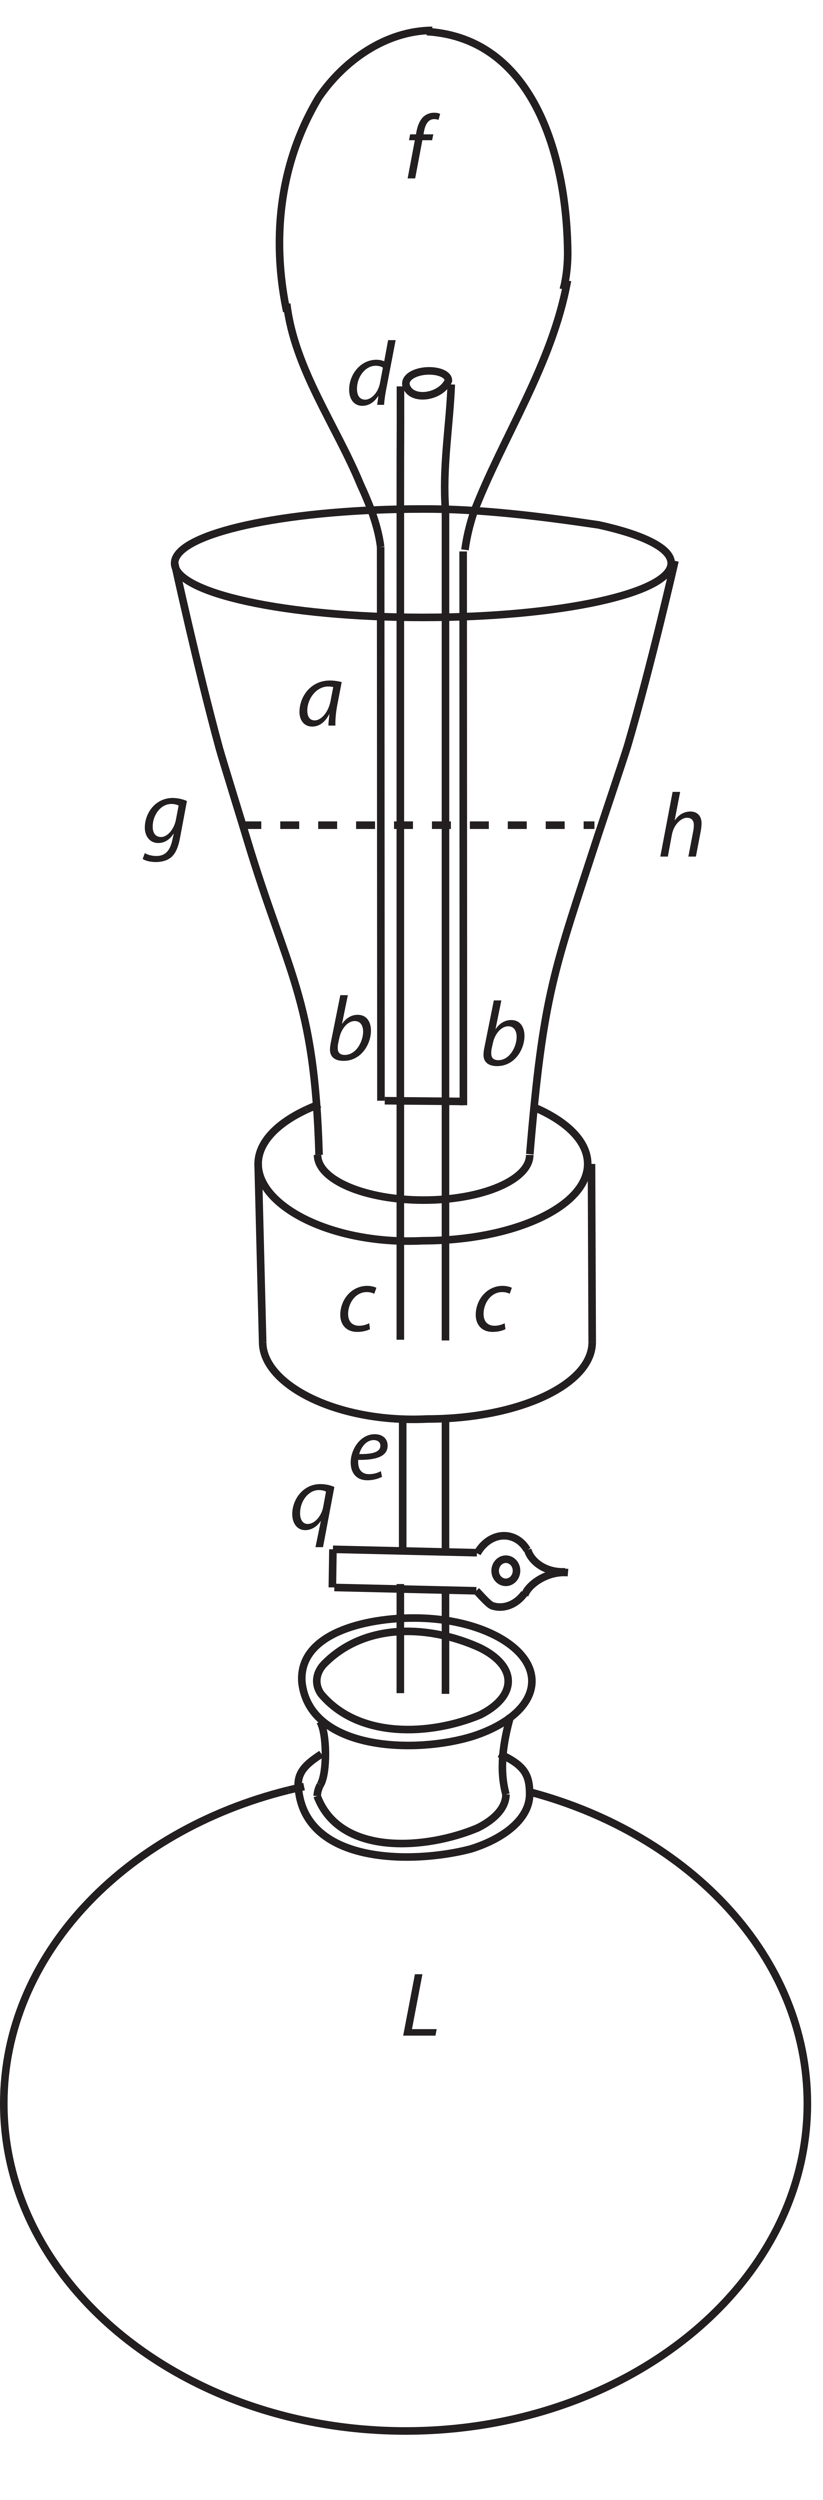 <?xml version="1.0" encoding="UTF-8"?>
<svg xmlns="http://www.w3.org/2000/svg" xmlns:xlink="http://www.w3.org/1999/xlink" width="216.375pt" height="656.926pt" viewBox="0 0 216.375 656.926" version="1.2">
<defs>
<g>
<symbol overflow="visible" id="glyph0-0">
<path style="stroke:none;" d=""/>
</symbol>
<symbol overflow="visible" id="glyph0-1">
<path style="stroke:none;" d="M 0.734 0 L 9.219 0 L 9.547 -1.719 L 3.047 -1.719 L 5.797 -16.141 L 3.812 -16.141 Z "/>
</symbol>
<symbol overflow="visible" id="glyph0-2">
<path style="stroke:none;" d="M 8.859 4.734 L 11.844 -11.078 C 11.016 -11.469 9.672 -11.844 8.141 -11.844 C 3.641 -11.844 0.766 -7.828 0.766 -3.953 C 0.766 -1.672 1.922 0.266 4.219 0.266 C 5.672 0.266 7.25 -0.578 8.234 -2.109 L 8.281 -2.109 L 6.875 4.734 Z M 8.906 -5.844 C 8.453 -3.469 6.703 -1.359 4.828 -1.359 C 3.609 -1.359 2.828 -2.391 2.828 -4.188 C 2.828 -7.438 5.078 -10.266 7.734 -10.266 C 8.594 -10.266 9.281 -10.078 9.641 -9.859 Z "/>
</symbol>
<symbol overflow="visible" id="glyph0-3">
<path style="stroke:none;" d="M 10.219 0 C 10.172 -1.297 10.312 -3.344 10.703 -5.359 L 11.875 -11.422 C 11.078 -11.656 9.859 -11.844 8.766 -11.844 C 3.734 -11.844 0.766 -7.609 0.766 -3.562 C 0.766 -1.359 2.031 0.266 4.094 0.266 C 5.719 0.266 7.328 -0.578 8.594 -2.984 L 8.641 -2.984 C 8.5 -1.797 8.375 -0.688 8.375 0 Z M 8.969 -6.609 C 8.422 -3.516 6.469 -1.359 4.781 -1.359 C 3.281 -1.359 2.828 -2.641 2.828 -3.922 C 2.828 -7.156 5.297 -10.266 8.281 -10.266 C 8.953 -10.266 9.359 -10.203 9.641 -10.109 Z "/>
</symbol>
<symbol overflow="visible" id="glyph0-4">
<path style="stroke:none;" d="M 3.812 -17 L 1.312 -4.531 C 1.203 -3.969 1.094 -3.281 1.094 -2.703 C 1.094 -0.578 2.641 0.266 4.672 0.266 C 9.312 0.266 11.875 -4.125 11.875 -7.688 C 11.875 -9.75 10.922 -11.844 8.375 -11.844 C 6.828 -11.844 5.344 -11.031 4.312 -9.484 L 4.266 -9.484 L 5.797 -17 Z M 3.547 -5.703 C 4.125 -8.422 5.891 -10.203 7.609 -10.203 C 9.188 -10.203 9.812 -8.875 9.812 -7.438 C 9.812 -4.859 8 -1.297 5 -1.297 C 3.781 -1.297 3.141 -1.891 3.141 -2.984 C 3.109 -3.609 3.188 -4.062 3.281 -4.469 Z "/>
</symbol>
<symbol overflow="visible" id="glyph0-5">
<path style="stroke:none;" d="M 0.234 4.188 C 0.953 4.672 2.297 5 3.703 5 C 5.031 5 6.578 4.719 7.75 3.734 C 8.953 2.688 9.625 1 10.078 -1.453 L 11.875 -11.031 C 10.969 -11.469 9.484 -11.844 8.141 -11.844 C 3.656 -11.844 0.797 -7.969 0.797 -4.016 C 0.797 -1.969 1.984 0 4.328 0 C 5.906 0 7.328 -0.812 8.359 -2.469 L 8.406 -2.469 L 8.016 -0.719 C 7.344 2.422 5.812 3.406 3.859 3.406 C 2.656 3.406 1.484 3.094 0.797 2.641 Z M 8.953 -6.016 C 8.516 -3.734 6.797 -1.578 5.094 -1.578 C 3.328 -1.578 2.844 -3.062 2.875 -4.359 C 2.875 -7.234 4.891 -10.266 7.781 -10.266 C 8.594 -10.266 9.312 -10.047 9.688 -9.859 Z "/>
</symbol>
<symbol overflow="visible" id="glyph0-6">
<path style="stroke:none;" d="M 2.656 0 L 3.734 -5.812 C 4.219 -8.406 6.156 -10.203 7.688 -10.203 C 8.969 -10.203 9.484 -9.359 9.484 -8.312 C 9.484 -7.656 9.406 -7.109 9.328 -6.703 L 8.047 0 L 10.031 0 L 11.328 -6.797 C 11.438 -7.375 11.516 -8.141 11.516 -8.734 C 11.516 -11.062 9.953 -11.844 8.641 -11.844 C 6.891 -11.844 5.484 -10.969 4.5 -9.547 L 4.453 -9.547 L 5.891 -17 L 3.906 -17 L 0.672 0 Z "/>
</symbol>
<symbol overflow="visible" id="glyph0-7">
<path style="stroke:none;" d="M 8.422 -2.016 C 7.828 -1.719 6.938 -1.359 5.75 -1.359 C 3.859 -1.359 2.875 -2.578 2.875 -4.469 C 2.875 -7.234 4.766 -10.203 7.781 -10.203 C 8.641 -10.203 9.281 -9.984 9.75 -9.766 L 10.312 -11.328 C 9.953 -11.531 8.969 -11.844 7.906 -11.844 C 3.734 -11.844 0.812 -8.188 0.812 -4.219 C 0.812 -1.75 2.281 0.266 5.266 0.266 C 6.828 0.266 8.016 -0.141 8.625 -0.453 Z "/>
</symbol>
<symbol overflow="visible" id="glyph0-8">
<path style="stroke:none;" d="M 8.734 -2.125 C 8.016 -1.75 6.984 -1.344 5.625 -1.344 C 4.422 -1.344 3.5 -1.844 3.047 -2.891 C 2.781 -3.516 2.703 -4.594 2.797 -5.094 C 7.078 -5.031 10.516 -5.812 10.516 -8.859 C 10.516 -10.531 9.312 -11.844 7.109 -11.844 C 3.375 -11.844 0.797 -7.906 0.797 -4.406 C 0.797 -1.844 2.125 0.266 5.188 0.266 C 6.75 0.266 8.156 -0.172 9.031 -0.641 Z M 8.594 -8.812 C 8.594 -7.016 6.156 -6.578 3.047 -6.625 C 3.516 -8.453 4.938 -10.297 6.828 -10.297 C 7.875 -10.297 8.594 -9.766 8.594 -8.828 Z "/>
</symbol>
<symbol overflow="visible" id="glyph0-9">
<path style="stroke:none;" d="M 11.016 -17 L 9.984 -11.438 C 9.484 -11.688 8.672 -11.844 7.922 -11.844 C 3.828 -11.844 0.766 -8.062 0.766 -3.953 C 0.766 -1.578 1.984 0.266 4.219 0.266 C 5.891 0.266 7.344 -0.641 8.406 -2.297 L 8.453 -2.297 L 8.141 0 L 9.953 0 C 10.031 -1.125 10.219 -2.469 10.438 -3.656 L 13 -17 Z M 8.875 -5.719 C 8.375 -3.109 6.531 -1.359 5 -1.359 C 3.297 -1.359 2.828 -2.828 2.828 -4.219 C 2.828 -7.297 4.984 -10.266 7.75 -10.266 C 8.594 -10.266 9.266 -10.047 9.641 -9.766 Z "/>
</symbol>
<symbol overflow="visible" id="glyph0-10">
<path style="stroke:none;" d="M 2.938 0 L 4.828 -10.031 L 7.391 -10.031 L 7.703 -11.578 L 5.125 -11.578 L 5.219 -12.141 C 5.547 -14.047 6.312 -15.578 7.906 -15.578 C 8.359 -15.578 8.766 -15.516 9.078 -15.375 L 9.5 -16.953 C 9.219 -17.109 8.719 -17.266 7.906 -17.266 C 6.891 -17.266 5.891 -16.906 5.141 -16.234 C 4.125 -15.297 3.547 -13.812 3.25 -12.203 L 3.156 -11.578 L 1.609 -11.578 L 1.312 -10.031 L 2.844 -10.031 L 0.953 0 Z "/>
</symbol>
</g>
<clipPath id="clip1">
  <path d="M 100 0.91 L 161 0.91 L 161 156 L 100 156 Z "/>
</clipPath>
<clipPath id="clip2">
  <path d="M 62 0.91 L 125 0.91 L 125 155 L 62 155 Z "/>
</clipPath>
<clipPath id="clip3">
  <path d="M 0 459 L 215.75 459 L 215.75 651 L 0 651 Z "/>
</clipPath>
</defs>
<g id="surface1">
<path style="fill:none;stroke-width:2;stroke-linecap:butt;stroke-linejoin:miter;stroke:rgb(13.73%,12.16%,12.549%);stroke-opacity:1;stroke-miterlimit:4;" d="M 105.601 -619.25 C 105.613 -612.003 105.613 -606.001 105.574 -599.474 C 105.57 -596.619 105.57 -593.504 105.57 -590.162 C 105.57 -523.38 105.57 -367.987 105.57 -367.987 " transform="matrix(0.997,0,0,0.997,0,718.923)"/>
<path style="fill:none;stroke-width:2;stroke-linecap:butt;stroke-linejoin:miter;stroke:rgb(13.73%,12.16%,12.549%);stroke-opacity:1;stroke-miterlimit:4;" d="M 118.999 -619.763 C 118.611 -609.002 116.613 -598.001 117.475 -586.742 C 117.475 -583.322 117.475 -579.699 117.475 -575.895 C 117.475 -503.648 117.475 -367.795 117.475 -367.795 " transform="matrix(0.997,0,0,0.997,0,718.923)"/>
<path style="fill:none;stroke-width:2;stroke-linecap:butt;stroke-linejoin:miter;stroke:rgb(13.73%,12.16%,12.549%);stroke-opacity:1;stroke-miterlimit:4;" d="M 118.231 -620.704 C 116.347 -616.665 109.883 -615.532 107.725 -618.267 C 105.566 -621.005 108.794 -623.082 112.426 -623.317 C 115.752 -623.52 118.361 -622.337 118.231 -620.704 Z " transform="matrix(0.997,0,0,0.997,0,718.923)"/>
<path style="fill:none;stroke-width:2;stroke-linecap:butt;stroke-linejoin:miter;stroke:rgb(13.73%,12.16%,12.549%);stroke-opacity:1;stroke-miterlimit:4;" d="M 176.998 -572.651 C 176.998 -564.761 147.683 -558.364 111.525 -558.364 C 75.362 -558.364 46.047 -564.761 46.047 -572.651 C 46.047 -580.047 71.812 -586.131 104.829 -586.864 C 107.031 -586.911 109.264 -586.938 111.525 -586.938 C 126.611 -587.001 142.61 -584.999 157.826 -582.754 C 160.784 -582.108 163.463 -581.399 165.818 -580.639 C 172.877 -578.359 176.998 -575.609 176.998 -572.651 Z " transform="matrix(0.997,0,0,0.997,0,718.923)"/>
<path style="fill:none;stroke-width:2;stroke-linecap:butt;stroke-linejoin:miter;stroke:rgb(13.73%,12.16%,12.549%);stroke-opacity:1;stroke-miterlimit:4;" d="M 46.047 -572.651 C 46.047 -572.651 52.001 -545.271 57.846 -523.831 C 58.508 -521.406 64.353 -502.511 65.094 -500.032 C 75.808 -464.319 82.954 -458.365 84.141 -416.698 " transform="matrix(0.997,0,0,0.997,0,718.923)"/>
<path style="fill:none;stroke-width:2;stroke-linecap:butt;stroke-linejoin:miter;stroke:rgb(13.73%,12.16%,12.549%);stroke-opacity:1;stroke-miterlimit:4;" d="M 177.993 -573.266 C 177.993 -573.266 171.796 -546.02 165.536 -524.634 C 164.827 -522.213 158.48 -503.334 157.677 -500.862 C 146.081 -465.193 143.284 -459.556 139.715 -416.89 " transform="matrix(0.997,0,0,0.997,0,718.923)"/>
<path style="fill:none;stroke-width:2;stroke-linecap:butt;stroke-linejoin:miter;stroke:rgb(13.73%,12.16%,12.549%);stroke-opacity:1;stroke-miterlimit:4;" d="M 139.692 -416.698 C 139.692 -410.124 127.167 -404.792 111.717 -404.792 C 96.262 -404.792 83.737 -410.124 83.737 -416.698 " transform="matrix(0.997,0,0,0.997,0,718.923)"/>
<g clip-path="url(#clip1)" clip-rule="nonzero">
<path style="fill:none;stroke-width:2;stroke-linecap:butt;stroke-linejoin:miter;stroke:rgb(13.73%,12.16%,12.549%);stroke-opacity:1;stroke-miterlimit:4;" d="M 112.555 -712.758 C 141.611 -710.999 149.611 -678.002 149.705 -654.163 C 149.677 -651.065 149.36 -648.001 148.612 -645 C 148.612 -645.999 149.611 -645.999 149.611 -647.002 C 145.611 -625.001 132.613 -606.001 124.891 -585.947 C 123.83 -582.68 123.038 -579.444 122.615 -576.169 " transform="matrix(0.997,0,0,0.997,0,718.923)"/>
</g>
<g clip-path="url(#clip2)" clip-rule="nonzero">
<path style="fill:none;stroke-width:2;stroke-linecap:butt;stroke-linejoin:miter;stroke:rgb(13.73%,12.16%,12.549%);stroke-opacity:1;stroke-miterlimit:4;" d="M 114.012 -713.083 C 101.613 -713.001 90.613 -705.001 84.051 -695.388 C 82.311 -692.489 80.803 -689.519 79.522 -686.495 C 73.113 -671.361 72.279 -654.833 75.612 -639.002 C 75.612 -640.001 75.612 -640.001 75.612 -641 C 77.61 -624.002 88.611 -609.002 95.012 -593.469 C 96.313 -590.64 97.484 -587.879 98.413 -585.14 C 99.341 -582.398 100.034 -579.679 100.375 -576.941 " transform="matrix(0.997,0,0,0.997,0,718.923)"/>
</g>
<path style="fill:none;stroke-width:2;stroke-linecap:butt;stroke-linejoin:miter;stroke:rgb(13.73%,12.16%,12.549%);stroke-opacity:1;stroke-miterlimit:4;" d="M 100.375 -576.941 C 100.375 -576.941 100.457 -430.985 100.457 -430.985 " transform="matrix(0.997,0,0,0.997,0,718.923)"/>
<path style="fill:none;stroke-width:2;stroke-linecap:butt;stroke-linejoin:miter;stroke:rgb(13.73%,12.16%,12.549%);stroke-opacity:1;stroke-miterlimit:4;" d="M 122.133 -575.75 C 122.133 -575.75 122.2 -429.794 122.2 -429.794 " transform="matrix(0.997,0,0,0.997,0,718.923)"/>
<path style="fill:none;stroke-width:2;stroke-linecap:butt;stroke-linejoin:miter;stroke:rgb(13.73%,12.16%,12.549%);stroke-opacity:1;stroke-miterlimit:4;" d="M 101.456 -430.985 C 101.456 -430.985 122.2 -430.793 122.2 -430.793 " transform="matrix(0.997,0,0,0.997,0,718.923)"/>
<path style="fill:none;stroke-width:2;stroke-linecap:butt;stroke-linejoin:miter;stroke:rgb(13.73%,12.16%,12.549%);stroke-opacity:1;stroke-dasharray:5;stroke-miterlimit:1;" d="M 63.903 -503.604 C 63.903 -503.604 156.76 -503.604 156.76 -503.604 " transform="matrix(0.997,0,0,0.997,0,718.923)"/>
<path style="fill:none;stroke-width:2;stroke-linecap:butt;stroke-linejoin:miter;stroke:rgb(13.73%,12.16%,12.549%);stroke-opacity:1;stroke-miterlimit:1;" d="M 141.455 -428.991 C 149.783 -425.301 154.978 -420.094 154.978 -414.32 C 154.978 -403.143 135.523 -394.082 111.525 -394.082 C 87.714 -392.891 68.071 -403.143 68.071 -414.32 C 68.071 -419.906 72.937 -424.968 80.799 -428.631 " transform="matrix(0.997,0,0,0.997,0,718.923)"/>
<path style="fill:none;stroke-width:2;stroke-linecap:butt;stroke-linejoin:miter;stroke:rgb(13.73%,12.16%,12.549%);stroke-opacity:1;stroke-miterlimit:1;" d="M 156.165 -367.341 C 156.165 -356.164 136.714 -347.103 112.715 -347.103 C 88.905 -345.912 69.262 -356.164 69.262 -367.341 " transform="matrix(0.997,0,0,0.997,0,718.923)"/>
<path style="fill:none;stroke-width:2;stroke-linecap:butt;stroke-linejoin:miter;stroke:rgb(13.73%,12.16%,12.549%);stroke-opacity:1;stroke-miterlimit:1;" d="M 80.799 -428.631 C 81.92 -429.152 83.103 -429.645 84.341 -430.107 " transform="matrix(0.997,0,0,0.997,0,718.923)"/>
<path style="fill:none;stroke-width:2;stroke-linecap:butt;stroke-linejoin:miter;stroke:rgb(13.73%,12.16%,12.549%);stroke-opacity:1;stroke-miterlimit:1;" d="M 68.071 -414.32 C 68.071 -414.32 69.262 -367.341 69.262 -367.341 " transform="matrix(0.997,0,0,0.997,0,718.923)"/>
<path style="fill:none;stroke-width:2;stroke-linecap:butt;stroke-linejoin:miter;stroke:rgb(13.73%,12.16%,12.549%);stroke-opacity:1;stroke-miterlimit:1;" d="M 156.165 -367.341 C 156.165 -367.341 155.977 -414.32 155.977 -414.32 " transform="matrix(0.997,0,0,0.997,0,718.923)"/>
<path style="fill:none;stroke-width:2;stroke-linecap:butt;stroke-linejoin:miter;stroke:rgb(13.73%,12.16%,12.549%);stroke-opacity:1;stroke-miterlimit:4;" d="M 106.189 -346.46 C 106.189 -346.46 106.189 -313.13 106.189 -313.13 " transform="matrix(0.997,0,0,0.997,0,718.923)"/>
<path style="fill:none;stroke-width:2;stroke-linecap:butt;stroke-linejoin:miter;stroke:rgb(13.73%,12.16%,12.549%);stroke-opacity:1;stroke-miterlimit:4;" d="M 117.475 -347.079 C 117.475 -347.079 117.475 -312.746 117.475 -312.746 " transform="matrix(0.997,0,0,0.997,0,718.923)"/>
<path style="fill:none;stroke-width:2;stroke-linecap:butt;stroke-linejoin:miter;stroke:rgb(13.73%,12.16%,12.549%);stroke-opacity:1;stroke-miterlimit:4;" d="M 138.352 -300.605 C 139.1 -303.257 144.111 -307.12 149.779 -306.615 " transform="matrix(0.997,0,0,0.997,0,718.923)"/>
<path style="fill:none;stroke-width:2;stroke-linecap:butt;stroke-linejoin:miter;stroke:rgb(13.73%,12.16%,12.549%);stroke-opacity:1;stroke-miterlimit:4;" d="M 139.151 -312.675 C 139.797 -310 143.378 -306.529 149.066 -306.83 " transform="matrix(0.997,0,0,0.997,0,718.923)"/>
<path style="fill:none;stroke-width:2;stroke-linecap:butt;stroke-linejoin:miter;stroke:rgb(13.73%,12.16%,12.549%);stroke-opacity:1;stroke-miterlimit:4;" d="M 125.851 -311.688 C 127.802 -315.249 131.504 -317.126 134.955 -316.005 C 136.691 -315.437 138.085 -314.199 139.018 -312.585 " transform="matrix(0.997,0,0,0.997,0,718.923)"/>
<path style="fill:none;stroke-width:2;stroke-linecap:butt;stroke-linejoin:miter;stroke:rgb(13.73%,12.16%,12.549%);stroke-opacity:1;stroke-miterlimit:4;" d="M 138.297 -301.154 C 136.24 -298.27 132.934 -296.852 129.831 -297.863 C 128.805 -298.196 126.376 -301.075 125.616 -301.82 " transform="matrix(0.997,0,0,0.997,0,718.923)"/>
<path style="fill:none;stroke-width:2;stroke-linecap:butt;stroke-linejoin:miter;stroke:rgb(13.73%,12.16%,12.549%);stroke-opacity:1;stroke-miterlimit:4;" d="M 125.616 -301.82 C 125.616 -301.82 88.168 -302.697 88.168 -302.697 " transform="matrix(0.997,0,0,0.997,0,718.923)"/>
<path style="fill:none;stroke-width:2;stroke-linecap:butt;stroke-linejoin:miter;stroke:rgb(13.73%,12.16%,12.549%);stroke-opacity:1;stroke-miterlimit:4;" d="M 125.765 -311.86 C 125.765 -311.86 87.796 -312.754 87.796 -312.754 " transform="matrix(0.997,0,0,0.997,0,718.923)"/>
<path style="fill:none;stroke-width:2;stroke-linecap:butt;stroke-linejoin:miter;stroke:rgb(13.73%,12.16%,12.549%);stroke-opacity:1;stroke-miterlimit:4;" d="M 87.796 -312.754 C 87.796 -312.754 87.643 -302.713 87.643 -302.713 " transform="matrix(0.997,0,0,0.997,0,718.923)"/>
<path style="fill:none;stroke-width:2;stroke-linecap:butt;stroke-linejoin:miter;stroke:rgb(13.73%,12.16%,12.549%);stroke-opacity:1;stroke-miterlimit:4;" d="M 130.572 -307.175 C 130.615 -308.86 131.911 -310.192 133.467 -310.152 C 135.022 -310.113 136.248 -308.719 136.205 -307.034 C 136.166 -305.349 134.869 -304.014 133.314 -304.053 C 131.759 -304.092 130.529 -305.49 130.572 -307.175 Z " transform="matrix(0.997,0,0,0.997,0,718.923)"/>
<path style="fill:none;stroke-width:2;stroke-linecap:butt;stroke-linejoin:miter;stroke:rgb(13.73%,12.16%,12.549%);stroke-opacity:1;stroke-miterlimit:4;" d="M 134.011 -277.978 C 134.011 -274.526 131.144 -271.4 126.607 -269.112 C 113.62 -263.682 94.62 -262.684 84.623 -274.683 C 82.621 -277.684 83.62 -280.685 85.622 -282.683 C 96.622 -293.683 113.62 -292.684 126.513 -286.816 C 131.144 -284.555 134.011 -281.429 134.011 -277.978 Z " transform="matrix(0.997,0,0,0.997,0,718.923)"/>
<path style="fill:none;stroke-width:2;stroke-linecap:butt;stroke-linejoin:miter;stroke:rgb(13.73%,12.16%,12.549%);stroke-opacity:1;stroke-miterlimit:4;" d="M 140.26 -278.001 C 140.26 -274.934 138.704 -272.058 135.994 -269.59 C 133.283 -267.118 129.432 -265.05 124.926 -263.565 C 109.621 -258.684 81.622 -259.683 79.62 -277.684 C 78.621 -290.682 96.622 -294.682 109.092 -294.643 C 114.776 -294.662 120.151 -293.84 124.781 -292.394 C 134.043 -289.499 140.26 -284.136 140.26 -278.001 Z " transform="matrix(0.997,0,0,0.997,0,718.923)"/>
<path style="fill:none;stroke-width:2;stroke-linecap:butt;stroke-linejoin:miter;stroke:rgb(13.73%,12.16%,12.549%);stroke-opacity:1;stroke-miterlimit:4;" d="M 133.416 -248.165 C 133.416 -244.714 130.548 -241.591 125.949 -239.319 C 112.621 -233.682 89.622 -231.684 83.628 -247.754 " transform="matrix(0.997,0,0,0.997,0,718.923)"/>
<path style="fill:none;stroke-width:2;stroke-linecap:butt;stroke-linejoin:miter;stroke:rgb(13.73%,12.16%,12.549%);stroke-opacity:1;stroke-miterlimit:4;" d="M 83.647 -247.75 C 83.69 -248.757 83.969 -249.74 84.47 -250.68 " transform="matrix(0.997,0,0,0.997,0,718.923)"/>
<path style="fill:none;stroke-width:2;stroke-linecap:butt;stroke-linejoin:miter;stroke:rgb(13.73%,12.16%,12.549%);stroke-opacity:1;stroke-miterlimit:4;" d="M 131.672 -258.88 C 135.034 -257.352 137.032 -255.949 138.191 -254.296 C 139.347 -252.639 139.664 -250.731 139.664 -248.189 C 139.664 -245.121 138.109 -242.246 135.398 -239.778 C 132.687 -237.31 128.817 -235.245 124.206 -233.792 C 108.622 -229.682 79.62 -229.682 78.621 -250.684 C 78.621 -254.684 81.622 -256.682 84.748 -258.813 " transform="matrix(0.997,0,0,0.997,0,718.923)"/>
<path style="fill:none;stroke-width:2;stroke-linecap:butt;stroke-linejoin:miter;stroke:rgb(13.73%,12.16%,12.549%);stroke-opacity:1;stroke-miterlimit:4;" d="M 132.597 -258.268 C 132.871 -261.728 133.623 -265.269 134.63 -268.858 " transform="matrix(0.997,0,0,0.997,0,718.923)"/>
<path style="fill:none;stroke-width:2;stroke-linecap:butt;stroke-linejoin:miter;stroke:rgb(13.73%,12.16%,12.549%);stroke-opacity:1;stroke-miterlimit:4;" d="M 133.416 -248.165 C 132.519 -251.424 132.319 -254.805 132.597 -258.268 " transform="matrix(0.997,0,0,0.997,0,718.923)"/>
<path style="fill:none;stroke-width:2;stroke-linecap:butt;stroke-linejoin:miter;stroke:rgb(13.73%,12.16%,12.549%);stroke-opacity:1;stroke-miterlimit:4;" d="M 84.47 -250.68 C 86.354 -253.673 86.221 -264.697 84.333 -267.416 " transform="matrix(0.997,0,0,0.997,0,718.923)"/>
<path style="fill:none;stroke-width:2;stroke-linecap:butt;stroke-linejoin:miter;stroke:rgb(13.73%,12.16%,12.549%);stroke-opacity:1;stroke-miterlimit:4;" d="M 105.57 -303.602 C 105.57 -303.602 105.57 -274.84 105.57 -274.84 " transform="matrix(0.997,0,0,0.997,0,718.923)"/>
<path style="fill:none;stroke-width:2;stroke-linecap:butt;stroke-linejoin:miter;stroke:rgb(13.73%,12.16%,12.549%);stroke-opacity:1;stroke-miterlimit:4;" d="M 117.475 -302.411 C 117.475 -302.411 117.475 -274.652 117.475 -274.652 " transform="matrix(0.997,0,0,0.997,0,718.923)"/>
<g clip-path="url(#clip3)" clip-rule="nonzero">
<path style="fill:none;stroke-width:2;stroke-linecap:butt;stroke-linejoin:miter;stroke:rgb(13.73%,12.16%,12.549%);stroke-opacity:1;stroke-miterlimit:4;" d="M 139.837 -248.772 C 182.252 -237.502 212.903 -205.013 212.903 -166.7 C 212.903 -119.031 165.469 -80.389 106.953 -80.389 C 48.436 -80.389 0.999 -119.031 0.999 -166.7 C 0.999 -205.597 32.59 -238.485 76.008 -249.27 " transform="matrix(0.997,0,0,0.997,0,718.923)"/>
</g>
<path style="fill:none;stroke-width:2;stroke-linecap:butt;stroke-linejoin:miter;stroke:rgb(13.73%,12.16%,12.549%);stroke-opacity:1;stroke-miterlimit:4;" d="M 76.008 -249.27 C 77.391 -249.611 78.782 -249.932 80.184 -250.23 " transform="matrix(0.997,0,0,0.997,0,718.923)"/>
<g style="fill:rgb(13.73%,12.16%,12.549%);fill-opacity:1;">
  <use xlink:href="#glyph0-1" x="105.267" y="534.899"/>
</g>
<g style="fill:rgb(13.73%,12.16%,12.549%);fill-opacity:1;">
  <use xlink:href="#glyph0-2" x="76.066" y="401.808"/>
</g>
<g style="fill:rgb(13.73%,12.16%,12.549%);fill-opacity:1;">
  <use xlink:href="#glyph0-3" x="77.965" y="190.656"/>
</g>
<g style="fill:rgb(13.73%,12.16%,12.549%);fill-opacity:1;">
  <use xlink:href="#glyph0-4" x="85.657" y="278.497"/>
</g>
<g style="fill:rgb(13.73%,12.16%,12.549%);fill-opacity:1;">
  <use xlink:href="#glyph0-4" x="126.017" y="279.874"/>
</g>
<g style="fill:rgb(13.73%,12.16%,12.549%);fill-opacity:1;">
  <use xlink:href="#glyph0-5" x="37.273" y="221.519"/>
</g>
<g style="fill:rgb(13.73%,12.16%,12.549%);fill-opacity:1;">
  <use xlink:href="#glyph0-6" x="172.929" y="225.08"/>
</g>
<g style="fill:rgb(13.73%,12.16%,12.549%);fill-opacity:1;">
  <use xlink:href="#glyph0-7" x="88.649" y="349.72"/>
</g>
<g style="fill:rgb(13.73%,12.16%,12.549%);fill-opacity:1;">
  <use xlink:href="#glyph0-8" x="91.402" y="388.702"/>
</g>
<g style="fill:rgb(13.73%,12.16%,12.549%);fill-opacity:1;">
  <use xlink:href="#glyph0-7" x="124.26" y="349.72"/>
</g>
<g style="fill:rgb(13.73%,12.16%,12.549%);fill-opacity:1;">
  <use xlink:href="#glyph0-9" x="91.023" y="106.375"/>
</g>
<g style="fill:rgb(13.73%,12.16%,12.549%);fill-opacity:1;">
  <use xlink:href="#glyph0-10" x="106.217" y="46.881"/>
</g>
</g>
</svg>
